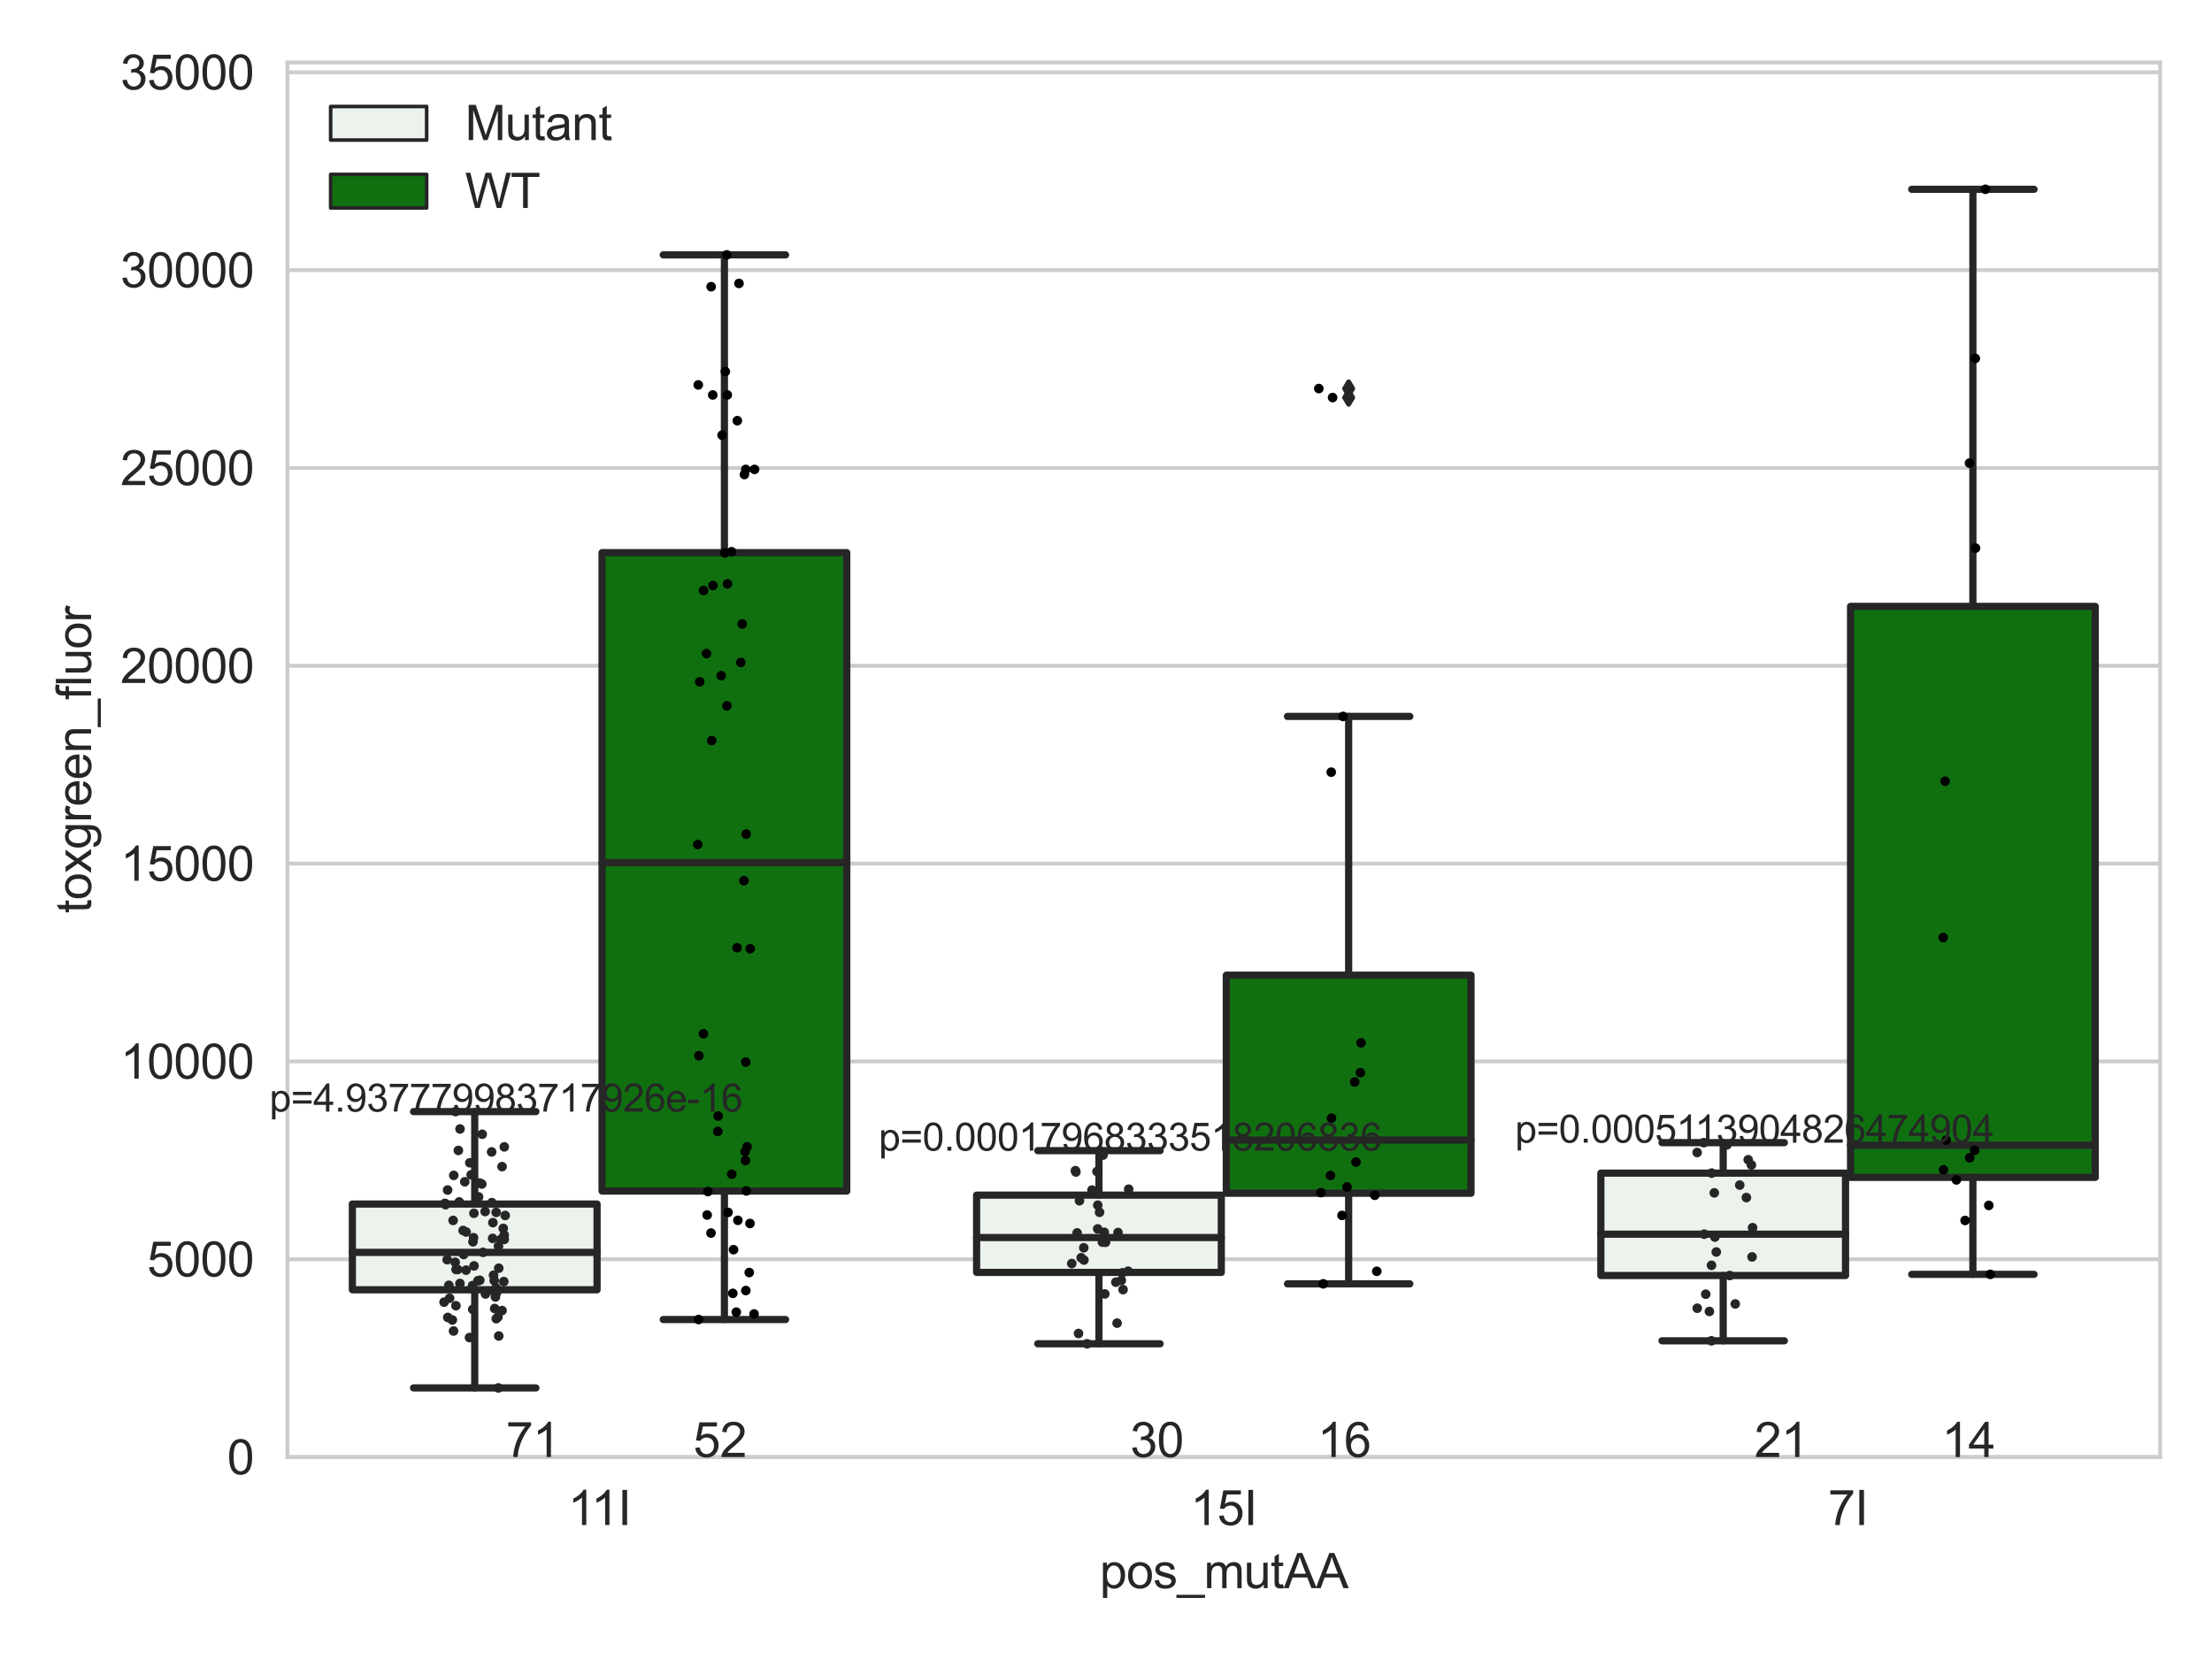 <?xml version="1.0" encoding="utf-8" standalone="no"?>
<!DOCTYPE svg PUBLIC "-//W3C//DTD SVG 1.1//EN"
  "http://www.w3.org/Graphics/SVG/1.1/DTD/svg11.dtd">
<svg xmlns:xlink="http://www.w3.org/1999/xlink" width="460.8pt" height="345.6pt" viewBox="0 0 460.8 345.6" xmlns="http://www.w3.org/2000/svg" version="1.1">
 <defs>
  <style type="text/css">*{stroke-linejoin: round; stroke-linecap: butt}</style>
 </defs>
 <g id="figure_1">
  <g id="patch_1">
   <path d="M 0 345.6 
L 460.8 345.6 
L 460.8 0 
L 0 0 
z
" style="fill: #ffffff"/>
  </g>
  <g id="axes_1">
   <g id="patch_2">
    <path d="M 59.881 303.539 
L 450 303.539 
L 450 13.023 
L 59.881 13.023 
z
" style="fill: #ffffff"/>
   </g>
   <g id="matplotlib.axis_1">
    <g id="xtick_1">
     <g id="text_1">
      <!-- 11I -->
      <g style="fill: #262626" transform="translate(118.32 317.697)scale(0.1 -0.1)">
       <defs>
        <path id="ArialMT-31" d="M 2384 0 
L 1822 0 
L 1822 3584 
Q 1619 3391 1289 3197 
Q 959 3003 697 2906 
L 697 3450 
Q 1169 3672 1522 3987 
Q 1875 4303 2022 4600 
L 2384 4600 
L 2384 0 
z
" transform="scale(0.016)"/>
        <path id="ArialMT-49" d="M 597 0 
L 597 4581 
L 1203 4581 
L 1203 0 
L 597 0 
z
" transform="scale(0.016)"/>
       </defs>
       <use xlink:href="#ArialMT-31"/>
       <use xlink:href="#ArialMT-31" x="48.24"/>
       <use xlink:href="#ArialMT-49" x="103.855"/>
      </g>
     </g>
    </g>
    <g id="xtick_2">
     <g id="text_2">
      <!-- 15I -->
      <g style="fill: #262626" transform="translate(247.991 317.697)scale(0.1 -0.1)">
       <defs>
        <path id="ArialMT-35" d="M 266 1200 
L 856 1250 
Q 922 819 1161 601 
Q 1400 384 1738 384 
Q 2144 384 2425 690 
Q 2706 997 2706 1503 
Q 2706 1984 2436 2262 
Q 2166 2541 1728 2541 
Q 1456 2541 1237 2417 
Q 1019 2294 894 2097 
L 366 2166 
L 809 4519 
L 3088 4519 
L 3088 3981 
L 1259 3981 
L 1013 2750 
Q 1425 3038 1878 3038 
Q 2478 3038 2890 2622 
Q 3303 2206 3303 1553 
Q 3303 931 2941 478 
Q 2500 -78 1738 -78 
Q 1113 -78 717 272 
Q 322 622 266 1200 
z
" transform="scale(0.016)"/>
       </defs>
       <use xlink:href="#ArialMT-31"/>
       <use xlink:href="#ArialMT-35" x="55.615"/>
       <use xlink:href="#ArialMT-49" x="111.23"/>
      </g>
     </g>
    </g>
    <g id="xtick_3">
     <g id="text_3">
      <!-- 7I -->
      <g style="fill: #262626" transform="translate(380.811 317.697)scale(0.1 -0.1)">
       <defs>
        <path id="ArialMT-37" d="M 303 3981 
L 303 4522 
L 3269 4522 
L 3269 4084 
Q 2831 3619 2401 2847 
Q 1972 2075 1738 1259 
Q 1569 684 1522 0 
L 944 0 
Q 953 541 1156 1306 
Q 1359 2072 1739 2783 
Q 2119 3494 2547 3981 
L 303 3981 
z
" transform="scale(0.016)"/>
       </defs>
       <use xlink:href="#ArialMT-37"/>
       <use xlink:href="#ArialMT-49" x="55.615"/>
      </g>
     </g>
    </g>
    <g id="text_4">
     <!-- pos_mutAA -->
     <g style="fill: #262626" transform="translate(229.095 330.842)scale(0.1 -0.1)">
      <defs>
       <path id="ArialMT-70" d="M 422 -1272 
L 422 3319 
L 934 3319 
L 934 2888 
Q 1116 3141 1344 3267 
Q 1572 3394 1897 3394 
Q 2322 3394 2647 3175 
Q 2972 2956 3137 2557 
Q 3303 2159 3303 1684 
Q 3303 1175 3120 767 
Q 2938 359 2589 142 
Q 2241 -75 1856 -75 
Q 1575 -75 1351 44 
Q 1128 163 984 344 
L 984 -1272 
L 422 -1272 
z
M 931 1641 
Q 931 1000 1190 694 
Q 1450 388 1819 388 
Q 2194 388 2461 705 
Q 2728 1022 2728 1688 
Q 2728 2322 2467 2637 
Q 2206 2953 1844 2953 
Q 1484 2953 1207 2617 
Q 931 2281 931 1641 
z
" transform="scale(0.016)"/>
       <path id="ArialMT-6f" d="M 213 1659 
Q 213 2581 725 3025 
Q 1153 3394 1769 3394 
Q 2453 3394 2887 2945 
Q 3322 2497 3322 1706 
Q 3322 1066 3130 698 
Q 2938 331 2570 128 
Q 2203 -75 1769 -75 
Q 1072 -75 642 372 
Q 213 819 213 1659 
z
M 791 1659 
Q 791 1022 1069 705 
Q 1347 388 1769 388 
Q 2188 388 2466 706 
Q 2744 1025 2744 1678 
Q 2744 2294 2464 2611 
Q 2184 2928 1769 2928 
Q 1347 2928 1069 2612 
Q 791 2297 791 1659 
z
" transform="scale(0.016)"/>
       <path id="ArialMT-73" d="M 197 991 
L 753 1078 
Q 800 744 1014 566 
Q 1228 388 1613 388 
Q 2000 388 2187 545 
Q 2375 703 2375 916 
Q 2375 1106 2209 1216 
Q 2094 1291 1634 1406 
Q 1016 1563 777 1677 
Q 538 1791 414 1992 
Q 291 2194 291 2438 
Q 291 2659 392 2848 
Q 494 3038 669 3163 
Q 800 3259 1026 3326 
Q 1253 3394 1513 3394 
Q 1903 3394 2198 3281 
Q 2494 3169 2634 2976 
Q 2775 2784 2828 2463 
L 2278 2388 
Q 2241 2644 2061 2787 
Q 1881 2931 1553 2931 
Q 1166 2931 1000 2803 
Q 834 2675 834 2503 
Q 834 2394 903 2306 
Q 972 2216 1119 2156 
Q 1203 2125 1616 2013 
Q 2213 1853 2448 1751 
Q 2684 1650 2818 1456 
Q 2953 1263 2953 975 
Q 2953 694 2789 445 
Q 2625 197 2315 61 
Q 2006 -75 1616 -75 
Q 969 -75 630 194 
Q 291 463 197 991 
z
" transform="scale(0.016)"/>
       <path id="ArialMT-5f" d="M -97 -1272 
L -97 -866 
L 3631 -866 
L 3631 -1272 
L -97 -1272 
z
" transform="scale(0.016)"/>
       <path id="ArialMT-6d" d="M 422 0 
L 422 3319 
L 925 3319 
L 925 2853 
Q 1081 3097 1340 3245 
Q 1600 3394 1931 3394 
Q 2300 3394 2536 3241 
Q 2772 3088 2869 2813 
Q 3263 3394 3894 3394 
Q 4388 3394 4653 3120 
Q 4919 2847 4919 2278 
L 4919 0 
L 4359 0 
L 4359 2091 
Q 4359 2428 4304 2576 
Q 4250 2725 4106 2815 
Q 3963 2906 3769 2906 
Q 3419 2906 3187 2673 
Q 2956 2441 2956 1928 
L 2956 0 
L 2394 0 
L 2394 2156 
Q 2394 2531 2256 2718 
Q 2119 2906 1806 2906 
Q 1569 2906 1367 2781 
Q 1166 2656 1075 2415 
Q 984 2175 984 1722 
L 984 0 
L 422 0 
z
" transform="scale(0.016)"/>
       <path id="ArialMT-75" d="M 2597 0 
L 2597 488 
Q 2209 -75 1544 -75 
Q 1250 -75 995 37 
Q 741 150 617 320 
Q 494 491 444 738 
Q 409 903 409 1263 
L 409 3319 
L 972 3319 
L 972 1478 
Q 972 1038 1006 884 
Q 1059 663 1231 536 
Q 1403 409 1656 409 
Q 1909 409 2131 539 
Q 2353 669 2445 892 
Q 2538 1116 2538 1541 
L 2538 3319 
L 3100 3319 
L 3100 0 
L 2597 0 
z
" transform="scale(0.016)"/>
       <path id="ArialMT-74" d="M 1650 503 
L 1731 6 
Q 1494 -44 1306 -44 
Q 1000 -44 831 53 
Q 663 150 594 308 
Q 525 466 525 972 
L 525 2881 
L 113 2881 
L 113 3319 
L 525 3319 
L 525 4141 
L 1084 4478 
L 1084 3319 
L 1650 3319 
L 1650 2881 
L 1084 2881 
L 1084 941 
Q 1084 700 1114 631 
Q 1144 563 1211 522 
Q 1278 481 1403 481 
Q 1497 481 1650 503 
z
" transform="scale(0.016)"/>
       <path id="ArialMT-41" d="M -9 0 
L 1750 4581 
L 2403 4581 
L 4278 0 
L 3588 0 
L 3053 1388 
L 1138 1388 
L 634 0 
L -9 0 
z
M 1313 1881 
L 2866 1881 
L 2388 3150 
Q 2169 3728 2063 4100 
Q 1975 3659 1816 3225 
L 1313 1881 
z
" transform="scale(0.016)"/>
      </defs>
      <use xlink:href="#ArialMT-70"/>
      <use xlink:href="#ArialMT-6f" x="55.615"/>
      <use xlink:href="#ArialMT-73" x="111.23"/>
      <use xlink:href="#ArialMT-5f" x="161.23"/>
      <use xlink:href="#ArialMT-6d" x="216.846"/>
      <use xlink:href="#ArialMT-75" x="300.146"/>
      <use xlink:href="#ArialMT-74" x="355.762"/>
      <use xlink:href="#ArialMT-41" x="383.545"/>
      <use xlink:href="#ArialMT-41" x="450.244"/>
     </g>
    </g>
   </g>
   <g id="matplotlib.axis_2">
    <g id="ytick_1">
     <g id="line2d_1">
      <path d="M 59.881 303.539 
L 450 303.539 
" clip-path="url(#pe591d13ee7)" style="fill: none; stroke: #cccccc; stroke-width: 0.8; stroke-linecap: round"/>
     </g>
     <g id="text_5">
      <!-- 0 -->
      <g style="fill: #262626" transform="translate(47.32 307.118)scale(0.1 -0.1)">
       <defs>
        <path id="ArialMT-30" d="M 266 2259 
Q 266 3072 433 3567 
Q 600 4063 929 4331 
Q 1259 4600 1759 4600 
Q 2128 4600 2406 4451 
Q 2684 4303 2865 4023 
Q 3047 3744 3150 3342 
Q 3253 2941 3253 2259 
Q 3253 1453 3087 958 
Q 2922 463 2592 192 
Q 2263 -78 1759 -78 
Q 1097 -78 719 397 
Q 266 969 266 2259 
z
M 844 2259 
Q 844 1131 1108 757 
Q 1372 384 1759 384 
Q 2147 384 2411 759 
Q 2675 1134 2675 2259 
Q 2675 3391 2411 3762 
Q 2147 4134 1753 4134 
Q 1366 4134 1134 3806 
Q 844 3388 844 2259 
z
" transform="scale(0.016)"/>
       </defs>
       <use xlink:href="#ArialMT-30"/>
      </g>
     </g>
    </g>
    <g id="ytick_2">
     <g id="line2d_2">
      <path d="M 59.881 262.328 
L 450 262.328 
" clip-path="url(#pe591d13ee7)" style="fill: none; stroke: #cccccc; stroke-width: 0.8; stroke-linecap: round"/>
     </g>
     <g id="text_6">
      <!-- 5000 -->
      <g style="fill: #262626" transform="translate(30.637 265.906)scale(0.1 -0.1)">
       <use xlink:href="#ArialMT-35"/>
       <use xlink:href="#ArialMT-30" x="55.615"/>
       <use xlink:href="#ArialMT-30" x="111.23"/>
       <use xlink:href="#ArialMT-30" x="166.846"/>
      </g>
     </g>
    </g>
    <g id="ytick_3">
     <g id="line2d_3">
      <path d="M 59.881 221.116 
L 450 221.116 
" clip-path="url(#pe591d13ee7)" style="fill: none; stroke: #cccccc; stroke-width: 0.8; stroke-linecap: round"/>
     </g>
     <g id="text_7">
      <!-- 10000 -->
      <g style="fill: #262626" transform="translate(25.077 224.695)scale(0.1 -0.1)">
       <use xlink:href="#ArialMT-31"/>
       <use xlink:href="#ArialMT-30" x="55.615"/>
       <use xlink:href="#ArialMT-30" x="111.23"/>
       <use xlink:href="#ArialMT-30" x="166.846"/>
       <use xlink:href="#ArialMT-30" x="222.461"/>
      </g>
     </g>
    </g>
    <g id="ytick_4">
     <g id="line2d_4">
      <path d="M 59.881 179.905 
L 450 179.905 
" clip-path="url(#pe591d13ee7)" style="fill: none; stroke: #cccccc; stroke-width: 0.8; stroke-linecap: round"/>
     </g>
     <g id="text_8">
      <!-- 15000 -->
      <g style="fill: #262626" transform="translate(25.077 183.484)scale(0.1 -0.1)">
       <use xlink:href="#ArialMT-31"/>
       <use xlink:href="#ArialMT-35" x="55.615"/>
       <use xlink:href="#ArialMT-30" x="111.23"/>
       <use xlink:href="#ArialMT-30" x="166.846"/>
       <use xlink:href="#ArialMT-30" x="222.461"/>
      </g>
     </g>
    </g>
    <g id="ytick_5">
     <g id="line2d_5">
      <path d="M 59.881 138.694 
L 450 138.694 
" clip-path="url(#pe591d13ee7)" style="fill: none; stroke: #cccccc; stroke-width: 0.8; stroke-linecap: round"/>
     </g>
     <g id="text_9">
      <!-- 20000 -->
      <g style="fill: #262626" transform="translate(25.077 142.273)scale(0.1 -0.1)">
       <defs>
        <path id="ArialMT-32" d="M 3222 541 
L 3222 0 
L 194 0 
Q 188 203 259 391 
Q 375 700 629 1000 
Q 884 1300 1366 1694 
Q 2113 2306 2375 2664 
Q 2638 3022 2638 3341 
Q 2638 3675 2398 3904 
Q 2159 4134 1775 4134 
Q 1369 4134 1125 3890 
Q 881 3647 878 3216 
L 300 3275 
Q 359 3922 746 4261 
Q 1134 4600 1788 4600 
Q 2447 4600 2831 4234 
Q 3216 3869 3216 3328 
Q 3216 3053 3103 2787 
Q 2991 2522 2730 2228 
Q 2469 1934 1863 1422 
Q 1356 997 1212 845 
Q 1069 694 975 541 
L 3222 541 
z
" transform="scale(0.016)"/>
       </defs>
       <use xlink:href="#ArialMT-32"/>
       <use xlink:href="#ArialMT-30" x="55.615"/>
       <use xlink:href="#ArialMT-30" x="111.23"/>
       <use xlink:href="#ArialMT-30" x="166.846"/>
       <use xlink:href="#ArialMT-30" x="222.461"/>
      </g>
     </g>
    </g>
    <g id="ytick_6">
     <g id="line2d_6">
      <path d="M 59.881 97.483 
L 450 97.483 
" clip-path="url(#pe591d13ee7)" style="fill: none; stroke: #cccccc; stroke-width: 0.8; stroke-linecap: round"/>
     </g>
     <g id="text_10">
      <!-- 25000 -->
      <g style="fill: #262626" transform="translate(25.077 101.062)scale(0.1 -0.1)">
       <use xlink:href="#ArialMT-32"/>
       <use xlink:href="#ArialMT-35" x="55.615"/>
       <use xlink:href="#ArialMT-30" x="111.23"/>
       <use xlink:href="#ArialMT-30" x="166.846"/>
       <use xlink:href="#ArialMT-30" x="222.461"/>
      </g>
     </g>
    </g>
    <g id="ytick_7">
     <g id="line2d_7">
      <path d="M 59.881 56.272 
L 450 56.272 
" clip-path="url(#pe591d13ee7)" style="fill: none; stroke: #cccccc; stroke-width: 0.8; stroke-linecap: round"/>
     </g>
     <g id="text_11">
      <!-- 30000 -->
      <g style="fill: #262626" transform="translate(25.077 59.851)scale(0.1 -0.1)">
       <defs>
        <path id="ArialMT-33" d="M 269 1209 
L 831 1284 
Q 928 806 1161 595 
Q 1394 384 1728 384 
Q 2125 384 2398 659 
Q 2672 934 2672 1341 
Q 2672 1728 2419 1979 
Q 2166 2231 1775 2231 
Q 1616 2231 1378 2169 
L 1441 2663 
Q 1497 2656 1531 2656 
Q 1891 2656 2178 2843 
Q 2466 3031 2466 3422 
Q 2466 3731 2256 3934 
Q 2047 4138 1716 4138 
Q 1388 4138 1169 3931 
Q 950 3725 888 3313 
L 325 3413 
Q 428 3978 793 4289 
Q 1159 4600 1703 4600 
Q 2078 4600 2393 4439 
Q 2709 4278 2876 4000 
Q 3044 3722 3044 3409 
Q 3044 3113 2884 2869 
Q 2725 2625 2413 2481 
Q 2819 2388 3044 2092 
Q 3269 1797 3269 1353 
Q 3269 753 2831 336 
Q 2394 -81 1725 -81 
Q 1122 -81 723 278 
Q 325 638 269 1209 
z
" transform="scale(0.016)"/>
       </defs>
       <use xlink:href="#ArialMT-33"/>
       <use xlink:href="#ArialMT-30" x="55.615"/>
       <use xlink:href="#ArialMT-30" x="111.23"/>
       <use xlink:href="#ArialMT-30" x="166.846"/>
       <use xlink:href="#ArialMT-30" x="222.461"/>
      </g>
     </g>
    </g>
    <g id="ytick_8">
     <g id="line2d_8">
      <path d="M 59.881 15.061 
L 450 15.061 
" clip-path="url(#pe591d13ee7)" style="fill: none; stroke: #cccccc; stroke-width: 0.8; stroke-linecap: round"/>
     </g>
     <g id="text_12">
      <!-- 35000 -->
      <g style="fill: #262626" transform="translate(25.077 18.639)scale(0.1 -0.1)">
       <use xlink:href="#ArialMT-33"/>
       <use xlink:href="#ArialMT-35" x="55.615"/>
       <use xlink:href="#ArialMT-30" x="111.23"/>
       <use xlink:href="#ArialMT-30" x="166.846"/>
       <use xlink:href="#ArialMT-30" x="222.461"/>
      </g>
     </g>
    </g>
    <g id="text_13">
     <!-- toxgreen_fluor -->
     <g style="fill: #262626" transform="translate(18.972 190.243)rotate(-90)scale(0.1 -0.1)">
      <defs>
       <path id="ArialMT-78" d="M 47 0 
L 1259 1725 
L 138 3319 
L 841 3319 
L 1350 2541 
Q 1494 2319 1581 2169 
Q 1719 2375 1834 2534 
L 2394 3319 
L 3066 3319 
L 1919 1756 
L 3153 0 
L 2463 0 
L 1781 1031 
L 1600 1309 
L 728 0 
L 47 0 
z
" transform="scale(0.016)"/>
       <path id="ArialMT-67" d="M 319 -275 
L 866 -356 
Q 900 -609 1056 -725 
Q 1266 -881 1628 -881 
Q 2019 -881 2231 -725 
Q 2444 -569 2519 -288 
Q 2563 -116 2559 434 
Q 2191 0 1641 0 
Q 956 0 581 494 
Q 206 988 206 1678 
Q 206 2153 378 2554 
Q 550 2956 876 3175 
Q 1203 3394 1644 3394 
Q 2231 3394 2613 2919 
L 2613 3319 
L 3131 3319 
L 3131 450 
Q 3131 -325 2973 -648 
Q 2816 -972 2473 -1159 
Q 2131 -1347 1631 -1347 
Q 1038 -1347 672 -1080 
Q 306 -813 319 -275 
z
M 784 1719 
Q 784 1066 1043 766 
Q 1303 466 1694 466 
Q 2081 466 2343 764 
Q 2606 1063 2606 1700 
Q 2606 2309 2336 2618 
Q 2066 2928 1684 2928 
Q 1309 2928 1046 2623 
Q 784 2319 784 1719 
z
" transform="scale(0.016)"/>
       <path id="ArialMT-72" d="M 416 0 
L 416 3319 
L 922 3319 
L 922 2816 
Q 1116 3169 1280 3281 
Q 1444 3394 1641 3394 
Q 1925 3394 2219 3213 
L 2025 2691 
Q 1819 2813 1613 2813 
Q 1428 2813 1281 2702 
Q 1134 2591 1072 2394 
Q 978 2094 978 1738 
L 978 0 
L 416 0 
z
" transform="scale(0.016)"/>
       <path id="ArialMT-65" d="M 2694 1069 
L 3275 997 
Q 3138 488 2766 206 
Q 2394 -75 1816 -75 
Q 1088 -75 661 373 
Q 234 822 234 1631 
Q 234 2469 665 2931 
Q 1097 3394 1784 3394 
Q 2450 3394 2872 2941 
Q 3294 2488 3294 1666 
Q 3294 1616 3291 1516 
L 816 1516 
Q 847 969 1125 678 
Q 1403 388 1819 388 
Q 2128 388 2347 550 
Q 2566 713 2694 1069 
z
M 847 1978 
L 2700 1978 
Q 2663 2397 2488 2606 
Q 2219 2931 1791 2931 
Q 1403 2931 1139 2672 
Q 875 2413 847 1978 
z
" transform="scale(0.016)"/>
       <path id="ArialMT-6e" d="M 422 0 
L 422 3319 
L 928 3319 
L 928 2847 
Q 1294 3394 1984 3394 
Q 2284 3394 2536 3286 
Q 2788 3178 2913 3003 
Q 3038 2828 3088 2588 
Q 3119 2431 3119 2041 
L 3119 0 
L 2556 0 
L 2556 2019 
Q 2556 2363 2490 2533 
Q 2425 2703 2258 2804 
Q 2091 2906 1866 2906 
Q 1506 2906 1245 2678 
Q 984 2450 984 1813 
L 984 0 
L 422 0 
z
" transform="scale(0.016)"/>
       <path id="ArialMT-66" d="M 556 0 
L 556 2881 
L 59 2881 
L 59 3319 
L 556 3319 
L 556 3672 
Q 556 4006 616 4169 
Q 697 4388 901 4523 
Q 1106 4659 1475 4659 
Q 1713 4659 2000 4603 
L 1916 4113 
Q 1741 4144 1584 4144 
Q 1328 4144 1222 4034 
Q 1116 3925 1116 3625 
L 1116 3319 
L 1763 3319 
L 1763 2881 
L 1116 2881 
L 1116 0 
L 556 0 
z
" transform="scale(0.016)"/>
       <path id="ArialMT-6c" d="M 409 0 
L 409 4581 
L 972 4581 
L 972 0 
L 409 0 
z
" transform="scale(0.016)"/>
      </defs>
      <use xlink:href="#ArialMT-74"/>
      <use xlink:href="#ArialMT-6f" x="27.783"/>
      <use xlink:href="#ArialMT-78" x="83.398"/>
      <use xlink:href="#ArialMT-67" x="133.398"/>
      <use xlink:href="#ArialMT-72" x="189.014"/>
      <use xlink:href="#ArialMT-65" x="222.314"/>
      <use xlink:href="#ArialMT-65" x="277.93"/>
      <use xlink:href="#ArialMT-6e" x="333.545"/>
      <use xlink:href="#ArialMT-5f" x="389.16"/>
      <use xlink:href="#ArialMT-66" x="444.775"/>
      <use xlink:href="#ArialMT-6c" x="472.559"/>
      <use xlink:href="#ArialMT-75" x="494.775"/>
      <use xlink:href="#ArialMT-6f" x="550.391"/>
      <use xlink:href="#ArialMT-72" x="606.006"/>
     </g>
    </g>
   </g>
   <g id="patch_3">
    <path d="M 73.405 268.684 
L 124.381 268.684 
L 124.381 250.821 
L 73.405 250.821 
L 73.405 268.684 
z
" clip-path="url(#pe591d13ee7)" style="fill: #ecf2ec; stroke: #262626; stroke-width: 1.5; stroke-linejoin: miter"/>
   </g>
   <g id="patch_4">
    <path d="M 125.421 248.121 
L 176.397 248.121 
L 176.397 115.122 
L 125.421 115.122 
L 125.421 248.121 
z
" clip-path="url(#pe591d13ee7)" style="fill: #107010; stroke: #262626; stroke-width: 1.5; stroke-linejoin: miter"/>
   </g>
   <g id="patch_5">
    <path d="M 203.445 265.064 
L 254.42 265.064 
L 254.42 248.969 
L 203.445 248.969 
L 203.445 265.064 
z
" clip-path="url(#pe591d13ee7)" style="fill: #ecf2ec; stroke: #262626; stroke-width: 1.5; stroke-linejoin: miter"/>
   </g>
   <g id="patch_6">
    <path d="M 255.461 248.579 
L 306.436 248.579 
L 306.436 203.148 
L 255.461 203.148 
L 255.461 248.579 
z
" clip-path="url(#pe591d13ee7)" style="fill: #107010; stroke: #262626; stroke-width: 1.5; stroke-linejoin: miter"/>
   </g>
   <g id="patch_7">
    <path d="M 333.485 265.716 
L 384.46 265.716 
L 384.46 244.381 
L 333.485 244.381 
L 333.485 265.716 
z
" clip-path="url(#pe591d13ee7)" style="fill: #ecf2ec; stroke: #262626; stroke-width: 1.5; stroke-linejoin: miter"/>
   </g>
   <g id="patch_8">
    <path d="M 385.5 245.269 
L 436.476 245.269 
L 436.476 126.323 
L 385.5 126.323 
L 385.5 245.269 
z
" clip-path="url(#pe591d13ee7)" style="fill: #107010; stroke: #262626; stroke-width: 1.5; stroke-linejoin: miter"/>
   </g>
   <g id="patch_9">
    <path d="M 124.901 303.539 
L 124.901 303.539 
L 124.901 303.539 
L 124.901 303.539 
z
" clip-path="url(#pe591d13ee7)" style="fill: #ecf2ec; stroke: #262626; stroke-width: 0.75; stroke-linejoin: miter"/>
   </g>
   <g id="patch_10">
    <path d="M 124.901 303.539 
L 124.901 303.539 
L 124.901 303.539 
L 124.901 303.539 
z
" clip-path="url(#pe591d13ee7)" style="fill: #107010; stroke: #262626; stroke-width: 0.75; stroke-linejoin: miter"/>
   </g>
   <g id="PathCollection_1"/>
   <g id="PathCollection_2"/>
   <g id="line2d_9">
    <path d="M 98.893 268.684 
L 98.893 289.129 
" clip-path="url(#pe591d13ee7)" style="fill: none; stroke: #262626; stroke-width: 1.5; stroke-linecap: round"/>
   </g>
   <g id="line2d_10">
    <path d="M 98.893 250.821 
L 98.893 231.565 
" clip-path="url(#pe591d13ee7)" style="fill: none; stroke: #262626; stroke-width: 1.5; stroke-linecap: round"/>
   </g>
   <g id="line2d_11">
    <path d="M 86.149 289.129 
L 111.637 289.129 
" clip-path="url(#pe591d13ee7)" style="fill: none; stroke: #262626; stroke-width: 1.5; stroke-linecap: round"/>
   </g>
   <g id="line2d_12">
    <path d="M 86.149 231.565 
L 111.637 231.565 
" clip-path="url(#pe591d13ee7)" style="fill: none; stroke: #262626; stroke-width: 1.5; stroke-linecap: round"/>
   </g>
   <g id="line2d_13"/>
   <g id="line2d_14">
    <path d="M 150.909 248.121 
L 150.909 274.877 
" clip-path="url(#pe591d13ee7)" style="fill: none; stroke: #262626; stroke-width: 1.5; stroke-linecap: round"/>
   </g>
   <g id="line2d_15">
    <path d="M 150.909 115.122 
L 150.909 53.091 
" clip-path="url(#pe591d13ee7)" style="fill: none; stroke: #262626; stroke-width: 1.5; stroke-linecap: round"/>
   </g>
   <g id="line2d_16">
    <path d="M 138.165 274.877 
L 163.653 274.877 
" clip-path="url(#pe591d13ee7)" style="fill: none; stroke: #262626; stroke-width: 1.5; stroke-linecap: round"/>
   </g>
   <g id="line2d_17">
    <path d="M 138.165 53.091 
L 163.653 53.091 
" clip-path="url(#pe591d13ee7)" style="fill: none; stroke: #262626; stroke-width: 1.5; stroke-linecap: round"/>
   </g>
   <g id="line2d_18"/>
   <g id="line2d_19">
    <path d="M 228.933 265.064 
L 228.933 279.932 
" clip-path="url(#pe591d13ee7)" style="fill: none; stroke: #262626; stroke-width: 1.5; stroke-linecap: round"/>
   </g>
   <g id="line2d_20">
    <path d="M 228.933 248.969 
L 228.933 239.702 
" clip-path="url(#pe591d13ee7)" style="fill: none; stroke: #262626; stroke-width: 1.5; stroke-linecap: round"/>
   </g>
   <g id="line2d_21">
    <path d="M 216.189 279.932 
L 241.677 279.932 
" clip-path="url(#pe591d13ee7)" style="fill: none; stroke: #262626; stroke-width: 1.5; stroke-linecap: round"/>
   </g>
   <g id="line2d_22">
    <path d="M 216.189 239.702 
L 241.677 239.702 
" clip-path="url(#pe591d13ee7)" style="fill: none; stroke: #262626; stroke-width: 1.5; stroke-linecap: round"/>
   </g>
   <g id="line2d_23"/>
   <g id="line2d_24">
    <path d="M 280.949 248.579 
L 280.949 267.448 
" clip-path="url(#pe591d13ee7)" style="fill: none; stroke: #262626; stroke-width: 1.5; stroke-linecap: round"/>
   </g>
   <g id="line2d_25">
    <path d="M 280.949 203.148 
L 280.949 149.242 
" clip-path="url(#pe591d13ee7)" style="fill: none; stroke: #262626; stroke-width: 1.5; stroke-linecap: round"/>
   </g>
   <g id="line2d_26">
    <path d="M 268.205 267.448 
L 293.692 267.448 
" clip-path="url(#pe591d13ee7)" style="fill: none; stroke: #262626; stroke-width: 1.5; stroke-linecap: round"/>
   </g>
   <g id="line2d_27">
    <path d="M 268.205 149.242 
L 293.692 149.242 
" clip-path="url(#pe591d13ee7)" style="fill: none; stroke: #262626; stroke-width: 1.5; stroke-linecap: round"/>
   </g>
   <g id="line2d_28">
    <defs>
     <path id="mdc80932731" d="M -0 1.414 
L 0.849 0 
L 0 -1.414 
L -0.849 -0 
z
" style="stroke: #262626; stroke-linejoin: miter"/>
    </defs>
    <g clip-path="url(#pe591d13ee7)">
     <use xlink:href="#mdc80932731" x="280.949" y="80.944" style="fill: #262626; stroke: #262626; stroke-linejoin: miter"/>
     <use xlink:href="#mdc80932731" x="280.949" y="82.819" style="fill: #262626; stroke: #262626; stroke-linejoin: miter"/>
    </g>
   </g>
   <g id="line2d_29">
    <path d="M 358.972 265.716 
L 358.972 279.314 
" clip-path="url(#pe591d13ee7)" style="fill: none; stroke: #262626; stroke-width: 1.5; stroke-linecap: round"/>
   </g>
   <g id="line2d_30">
    <path d="M 358.972 244.381 
L 358.972 238.037 
" clip-path="url(#pe591d13ee7)" style="fill: none; stroke: #262626; stroke-width: 1.5; stroke-linecap: round"/>
   </g>
   <g id="line2d_31">
    <path d="M 346.228 279.314 
L 371.716 279.314 
" clip-path="url(#pe591d13ee7)" style="fill: none; stroke: #262626; stroke-width: 1.5; stroke-linecap: round"/>
   </g>
   <g id="line2d_32">
    <path d="M 346.228 238.037 
L 371.716 238.037 
" clip-path="url(#pe591d13ee7)" style="fill: none; stroke: #262626; stroke-width: 1.5; stroke-linecap: round"/>
   </g>
   <g id="line2d_33"/>
   <g id="line2d_34">
    <path d="M 410.988 245.269 
L 410.988 265.472 
" clip-path="url(#pe591d13ee7)" style="fill: none; stroke: #262626; stroke-width: 1.5; stroke-linecap: round"/>
   </g>
   <g id="line2d_35">
    <path d="M 410.988 126.323 
L 410.988 39.434 
" clip-path="url(#pe591d13ee7)" style="fill: none; stroke: #262626; stroke-width: 1.5; stroke-linecap: round"/>
   </g>
   <g id="line2d_36">
    <path d="M 398.244 265.472 
L 423.732 265.472 
" clip-path="url(#pe591d13ee7)" style="fill: none; stroke: #262626; stroke-width: 1.5; stroke-linecap: round"/>
   </g>
   <g id="line2d_37">
    <path d="M 398.244 39.434 
L 423.732 39.434 
" clip-path="url(#pe591d13ee7)" style="fill: none; stroke: #262626; stroke-width: 1.5; stroke-linecap: round"/>
   </g>
   <g id="line2d_38"/>
   <g id="line2d_39">
    <path d="M 73.405 260.893 
L 124.381 260.893 
" clip-path="url(#pe591d13ee7)" style="fill: none; stroke: #262626; stroke-width: 1.5; stroke-linecap: round"/>
   </g>
   <g id="line2d_40">
    <path d="M 125.421 179.694 
L 176.397 179.694 
" clip-path="url(#pe591d13ee7)" style="fill: none; stroke: #262626; stroke-width: 1.5; stroke-linecap: round"/>
   </g>
   <g id="line2d_41">
    <path d="M 203.445 257.803 
L 254.42 257.803 
" clip-path="url(#pe591d13ee7)" style="fill: none; stroke: #262626; stroke-width: 1.5; stroke-linecap: round"/>
   </g>
   <g id="line2d_42">
    <path d="M 255.461 237.505 
L 306.436 237.505 
" clip-path="url(#pe591d13ee7)" style="fill: none; stroke: #262626; stroke-width: 1.5; stroke-linecap: round"/>
   </g>
   <g id="line2d_43">
    <path d="M 333.485 257.101 
L 384.46 257.101 
" clip-path="url(#pe591d13ee7)" style="fill: none; stroke: #262626; stroke-width: 1.5; stroke-linecap: round"/>
   </g>
   <g id="line2d_44">
    <path d="M 385.5 238.581 
L 436.476 238.581 
" clip-path="url(#pe591d13ee7)" style="fill: none; stroke: #262626; stroke-width: 1.5; stroke-linecap: round"/>
   </g>
   <g id="patch_11">
    <path d="M 59.881 303.539 
L 59.881 13.023 
" style="fill: none; stroke: #cccccc; stroke-width: 0.8; stroke-linejoin: miter; stroke-linecap: square"/>
   </g>
   <g id="patch_12">
    <path d="M 450 303.539 
L 450 13.023 
" style="fill: none; stroke: #cccccc; stroke-width: 0.8; stroke-linejoin: miter; stroke-linecap: square"/>
   </g>
   <g id="patch_13">
    <path d="M 59.881 303.539 
L 450 303.539 
" style="fill: none; stroke: #cccccc; stroke-width: 0.8; stroke-linejoin: miter; stroke-linecap: square"/>
   </g>
   <g id="patch_14">
    <path d="M 59.881 13.023 
L 450 13.023 
" style="fill: none; stroke: #cccccc; stroke-width: 0.8; stroke-linejoin: miter; stroke-linecap: square"/>
   </g>
   <g id="PathCollection_3">
    <defs>
     <path id="C0_0_63440953be" d="M 0 1 
C 0.265 1 0.52 0.895 0.707 0.707 
C 0.895 0.52 1 0.265 1 -0 
C 1 -0.265 0.895 -0.52 0.707 -0.707 
C 0.52 -0.895 0.265 -1 0 -1 
C -0.265 -1 -0.52 -0.895 -0.707 -0.707 
C -0.895 -0.52 -1 -0.265 -1 0 
C -1 0.265 -0.895 0.52 -0.707 0.707 
C -0.52 0.895 -0.265 1 0 1 
z
"/>
    </defs>
    <g clip-path="url(#pe591d13ee7)">
     <use xlink:href="#C0_0_63440953be" x="104.588" y="273.008" style="fill: #262626"/>
    </g>
    <g clip-path="url(#pe591d13ee7)">
     <use xlink:href="#C0_0_63440953be" x="92.698" y="250.685" style="fill: #262626"/>
    </g>
    <g clip-path="url(#pe591d13ee7)">
     <use xlink:href="#C0_0_63440953be" x="92.817" y="250.956" style="fill: #262626"/>
    </g>
    <g clip-path="url(#pe591d13ee7)">
     <use xlink:href="#C0_0_63440953be" x="101.065" y="252.376" style="fill: #262626"/>
    </g>
    <g clip-path="url(#pe591d13ee7)">
     <use xlink:href="#C0_0_63440953be" x="103.457" y="269.27" style="fill: #262626"/>
    </g>
    <g clip-path="url(#pe591d13ee7)">
     <use xlink:href="#C0_0_63440953be" x="103.054" y="272.586" style="fill: #262626"/>
    </g>
    <g clip-path="url(#pe591d13ee7)">
     <use xlink:href="#C0_0_63440953be" x="94.231" y="274.977" style="fill: #262626"/>
    </g>
    <g clip-path="url(#pe591d13ee7)">
     <use xlink:href="#C0_0_63440953be" x="93.153" y="262.415" style="fill: #262626"/>
    </g>
    <g clip-path="url(#pe591d13ee7)">
     <use xlink:href="#C0_0_63440953be" x="99.559" y="266.806" style="fill: #262626"/>
    </g>
    <g clip-path="url(#pe591d13ee7)">
     <use xlink:href="#C0_0_63440953be" x="103.334" y="268.265" style="fill: #262626"/>
    </g>
    <g clip-path="url(#pe591d13ee7)">
     <use xlink:href="#C0_0_63440953be" x="93.287" y="274.444" style="fill: #262626"/>
    </g>
    <g clip-path="url(#pe591d13ee7)">
     <use xlink:href="#C0_0_63440953be" x="105.241" y="253.203" style="fill: #262626"/>
    </g>
    <g clip-path="url(#pe591d13ee7)">
     <use xlink:href="#C0_0_63440953be" x="105.042" y="258.186" style="fill: #262626"/>
    </g>
    <g clip-path="url(#pe591d13ee7)">
     <use xlink:href="#C0_0_63440953be" x="100.368" y="246.659" style="fill: #262626"/>
    </g>
    <g clip-path="url(#pe591d13ee7)">
     <use xlink:href="#C0_0_63440953be" x="99.956" y="266.707" style="fill: #262626"/>
    </g>
    <g clip-path="url(#pe591d13ee7)">
     <use xlink:href="#C0_0_63440953be" x="102.417" y="239.965" style="fill: #262626"/>
    </g>
    <g clip-path="url(#pe591d13ee7)">
     <use xlink:href="#C0_0_63440953be" x="104.59" y="243.028" style="fill: #262626"/>
    </g>
    <g clip-path="url(#pe591d13ee7)">
     <use xlink:href="#C0_0_63440953be" x="102.951" y="266.755" style="fill: #262626"/>
    </g>
    <g clip-path="url(#pe591d13ee7)">
     <use xlink:href="#C0_0_63440953be" x="94.394" y="254.235" style="fill: #262626"/>
    </g>
    <g clip-path="url(#pe591d13ee7)">
     <use xlink:href="#C0_0_63440953be" x="103.899" y="264.194" style="fill: #262626"/>
    </g>
    <g clip-path="url(#pe591d13ee7)">
     <use xlink:href="#C0_0_63440953be" x="98.725" y="252.749" style="fill: #262626"/>
    </g>
    <g clip-path="url(#pe591d13ee7)">
     <use xlink:href="#C0_0_63440953be" x="95.003" y="264.458" style="fill: #262626"/>
    </g>
    <g clip-path="url(#pe591d13ee7)">
     <use xlink:href="#C0_0_63440953be" x="97.102" y="256.651" style="fill: #262626"/>
    </g>
    <g clip-path="url(#pe591d13ee7)">
     <use xlink:href="#C0_0_63440953be" x="92.514" y="271.258" style="fill: #262626"/>
    </g>
    <g clip-path="url(#pe591d13ee7)">
     <use xlink:href="#C0_0_63440953be" x="104.952" y="266.979" style="fill: #262626"/>
    </g>
    <g clip-path="url(#pe591d13ee7)">
     <use xlink:href="#C0_0_63440953be" x="103.898" y="278.312" style="fill: #262626"/>
    </g>
    <g clip-path="url(#pe591d13ee7)">
     <use xlink:href="#C0_0_63440953be" x="94.526" y="244.854" style="fill: #262626"/>
    </g>
    <g clip-path="url(#pe591d13ee7)">
     <use xlink:href="#C0_0_63440953be" x="102.465" y="250.532" style="fill: #262626"/>
    </g>
    <g clip-path="url(#pe591d13ee7)">
     <use xlink:href="#C0_0_63440953be" x="95.661" y="250.386" style="fill: #262626"/>
    </g>
    <g clip-path="url(#pe591d13ee7)">
     <use xlink:href="#C0_0_63440953be" x="98.745" y="263.709" style="fill: #262626"/>
    </g>
    <g clip-path="url(#pe591d13ee7)">
     <use xlink:href="#C0_0_63440953be" x="103.739" y="274.359" style="fill: #262626"/>
    </g>
    <g clip-path="url(#pe591d13ee7)">
     <use xlink:href="#C0_0_63440953be" x="100.624" y="260.893" style="fill: #262626"/>
    </g>
    <g clip-path="url(#pe591d13ee7)">
     <use xlink:href="#C0_0_63440953be" x="94.901" y="231.565" style="fill: #262626"/>
    </g>
    <g clip-path="url(#pe591d13ee7)">
     <use xlink:href="#C0_0_63440953be" x="99.696" y="249.335" style="fill: #262626"/>
    </g>
    <g clip-path="url(#pe591d13ee7)">
     <use xlink:href="#C0_0_63440953be" x="96.821" y="246.185" style="fill: #262626"/>
    </g>
    <g clip-path="url(#pe591d13ee7)">
     <use xlink:href="#C0_0_63440953be" x="102.627" y="257.979" style="fill: #262626"/>
    </g>
    <g clip-path="url(#pe591d13ee7)">
     <use xlink:href="#C0_0_63440953be" x="104.355" y="258.184" style="fill: #262626"/>
    </g>
    <g clip-path="url(#pe591d13ee7)">
     <use xlink:href="#C0_0_63440953be" x="103.359" y="252.56" style="fill: #262626"/>
    </g>
    <g clip-path="url(#pe591d13ee7)">
     <use xlink:href="#C0_0_63440953be" x="105.051" y="238.916" style="fill: #262626"/>
    </g>
    <g clip-path="url(#pe591d13ee7)">
     <use xlink:href="#C0_0_63440953be" x="95.81" y="267.368" style="fill: #262626"/>
    </g>
    <g clip-path="url(#pe591d13ee7)">
     <use xlink:href="#C0_0_63440953be" x="105.033" y="257.269" style="fill: #262626"/>
    </g>
    <g clip-path="url(#pe591d13ee7)">
     <use xlink:href="#C0_0_63440953be" x="97.802" y="278.641" style="fill: #262626"/>
    </g>
    <g clip-path="url(#pe591d13ee7)">
     <use xlink:href="#C0_0_63440953be" x="102.971" y="269.102" style="fill: #262626"/>
    </g>
    <g clip-path="url(#pe591d13ee7)">
     <use xlink:href="#C0_0_63440953be" x="93.663" y="270.452" style="fill: #262626"/>
    </g>
    <g clip-path="url(#pe591d13ee7)">
     <use xlink:href="#C0_0_63440953be" x="103.842" y="259.597" style="fill: #262626"/>
    </g>
    <g clip-path="url(#pe591d13ee7)">
     <use xlink:href="#C0_0_63440953be" x="103.207" y="270.182" style="fill: #262626"/>
    </g>
    <g clip-path="url(#pe591d13ee7)">
     <use xlink:href="#C0_0_63440953be" x="94.482" y="277.271" style="fill: #262626"/>
    </g>
    <g clip-path="url(#pe591d13ee7)">
     <use xlink:href="#C0_0_63440953be" x="104.833" y="255.895" style="fill: #262626"/>
    </g>
    <g clip-path="url(#pe591d13ee7)">
     <use xlink:href="#C0_0_63440953be" x="94.979" y="272.002" style="fill: #262626"/>
    </g>
    <g clip-path="url(#pe591d13ee7)">
     <use xlink:href="#C0_0_63440953be" x="98.148" y="244.73" style="fill: #262626"/>
    </g>
    <g clip-path="url(#pe591d13ee7)">
     <use xlink:href="#C0_0_63440953be" x="96.589" y="261.337" style="fill: #262626"/>
    </g>
    <g clip-path="url(#pe591d13ee7)">
     <use xlink:href="#C0_0_63440953be" x="98.429" y="267.825" style="fill: #262626"/>
    </g>
    <g clip-path="url(#pe591d13ee7)">
     <use xlink:href="#C0_0_63440953be" x="95.348" y="264.454" style="fill: #262626"/>
    </g>
    <g clip-path="url(#pe591d13ee7)">
     <use xlink:href="#C0_0_63440953be" x="102.677" y="254.699" style="fill: #262626"/>
    </g>
    <g clip-path="url(#pe591d13ee7)">
     <use xlink:href="#C0_0_63440953be" x="93.247" y="247.904" style="fill: #262626"/>
    </g>
    <g clip-path="url(#pe591d13ee7)">
     <use xlink:href="#C0_0_63440953be" x="100.453" y="236.284" style="fill: #262626"/>
    </g>
    <g clip-path="url(#pe591d13ee7)">
     <use xlink:href="#C0_0_63440953be" x="98.648" y="257.835" style="fill: #262626"/>
    </g>
    <g clip-path="url(#pe591d13ee7)">
     <use xlink:href="#C0_0_63440953be" x="98.525" y="258.685" style="fill: #262626"/>
    </g>
    <g clip-path="url(#pe591d13ee7)">
     <use xlink:href="#C0_0_63440953be" x="101.138" y="269.56" style="fill: #262626"/>
    </g>
    <g clip-path="url(#pe591d13ee7)">
     <use xlink:href="#C0_0_63440953be" x="97.091" y="264.595" style="fill: #262626"/>
    </g>
    <g clip-path="url(#pe591d13ee7)">
     <use xlink:href="#C0_0_63440953be" x="103.815" y="289.129" style="fill: #262626"/>
    </g>
    <g clip-path="url(#pe591d13ee7)">
     <use xlink:href="#C0_0_63440953be" x="102.816" y="265.653" style="fill: #262626"/>
    </g>
    <g clip-path="url(#pe591d13ee7)">
     <use xlink:href="#C0_0_63440953be" x="93.507" y="267.756" style="fill: #262626"/>
    </g>
    <g clip-path="url(#pe591d13ee7)">
     <use xlink:href="#C0_0_63440953be" x="98.486" y="272.76" style="fill: #262626"/>
    </g>
    <g clip-path="url(#pe591d13ee7)">
     <use xlink:href="#C0_0_63440953be" x="96.476" y="256.33" style="fill: #262626"/>
    </g>
    <g clip-path="url(#pe591d13ee7)">
     <use xlink:href="#C0_0_63440953be" x="95.485" y="239.656" style="fill: #262626"/>
    </g>
    <g clip-path="url(#pe591d13ee7)">
     <use xlink:href="#C0_0_63440953be" x="103.379" y="274.707" style="fill: #262626"/>
    </g>
    <g clip-path="url(#pe591d13ee7)">
     <use xlink:href="#C0_0_63440953be" x="94.823" y="262.957" style="fill: #262626"/>
    </g>
    <g clip-path="url(#pe591d13ee7)">
     <use xlink:href="#C0_0_63440953be" x="95.832" y="235.187" style="fill: #262626"/>
    </g>
    <g clip-path="url(#pe591d13ee7)">
     <use xlink:href="#C0_0_63440953be" x="99.917" y="246.442" style="fill: #262626"/>
    </g>
    <g clip-path="url(#pe591d13ee7)">
     <use xlink:href="#C0_0_63440953be" x="97.876" y="242.229" style="fill: #262626"/>
    </g>
   </g>
   <g id="PathCollection_4">
    <defs>
     <path id="C1_0_da55ccdcba" d="M 0 1 
C 0.265 1 0.52 0.895 0.707 0.707 
C 0.895 0.52 1 0.265 1 -0 
C 1 -0.265 0.895 -0.52 0.707 -0.707 
C 0.52 -0.895 0.265 -1 0 -1 
C -0.265 -1 -0.52 -0.895 -0.707 -0.707 
C -0.895 -0.52 -1 -0.265 -1 0 
C -1 0.265 -0.895 0.52 -0.707 0.707 
C -0.52 0.895 -0.265 1 0 1 
z
"/>
    </defs>
    <g clip-path="url(#pe591d13ee7)">
     <use xlink:href="#C1_0_da55ccdcba" x="153.545" y="197.439"/>
    </g>
    <g clip-path="url(#pe591d13ee7)">
     <use xlink:href="#C1_0_da55ccdcba" x="156.237" y="254.876"/>
    </g>
    <g clip-path="url(#pe591d13ee7)">
     <use xlink:href="#C1_0_da55ccdcba" x="145.764" y="142.032"/>
    </g>
    <g clip-path="url(#pe591d13ee7)">
     <use xlink:href="#C1_0_da55ccdcba" x="151.421" y="147.04"/>
    </g>
    <g clip-path="url(#pe591d13ee7)">
     <use xlink:href="#C1_0_da55ccdcba" x="150.422" y="90.654"/>
    </g>
    <g clip-path="url(#pe591d13ee7)">
     <use xlink:href="#C1_0_da55ccdcba" x="151.51" y="82.273"/>
    </g>
    <g clip-path="url(#pe591d13ee7)">
     <use xlink:href="#C1_0_da55ccdcba" x="155.077" y="98.854"/>
    </g>
    <g clip-path="url(#pe591d13ee7)">
     <use xlink:href="#C1_0_da55ccdcba" x="156.085" y="265.094"/>
    </g>
    <g clip-path="url(#pe591d13ee7)">
     <use xlink:href="#C1_0_da55ccdcba" x="157.09" y="273.724"/>
    </g>
    <g clip-path="url(#pe591d13ee7)">
     <use xlink:href="#C1_0_da55ccdcba" x="153.599" y="87.637"/>
    </g>
    <g clip-path="url(#pe591d13ee7)">
     <use xlink:href="#C1_0_da55ccdcba" x="151.023" y="115.185"/>
    </g>
    <g clip-path="url(#pe591d13ee7)">
     <use xlink:href="#C1_0_da55ccdcba" x="152.444" y="244.611"/>
    </g>
    <g clip-path="url(#pe591d13ee7)">
     <use xlink:href="#C1_0_da55ccdcba" x="155.355" y="221.254"/>
    </g>
    <g clip-path="url(#pe591d13ee7)">
     <use xlink:href="#C1_0_da55ccdcba" x="147.181" y="136.151"/>
    </g>
    <g clip-path="url(#pe591d13ee7)">
     <use xlink:href="#C1_0_da55ccdcba" x="151.549" y="121.634"/>
    </g>
    <g clip-path="url(#pe591d13ee7)">
     <use xlink:href="#C1_0_da55ccdcba" x="154.324" y="138.005"/>
    </g>
    <g clip-path="url(#pe591d13ee7)">
     <use xlink:href="#C1_0_da55ccdcba" x="151.102" y="77.409"/>
    </g>
    <g clip-path="url(#pe591d13ee7)">
     <use xlink:href="#C1_0_da55ccdcba" x="156.275" y="197.638"/>
    </g>
    <g clip-path="url(#pe591d13ee7)">
     <use xlink:href="#C1_0_da55ccdcba" x="148.112" y="256.867"/>
    </g>
    <g clip-path="url(#pe591d13ee7)">
     <use xlink:href="#C1_0_da55ccdcba" x="146.541" y="215.357"/>
    </g>
    <g clip-path="url(#pe591d13ee7)">
     <use xlink:href="#C1_0_da55ccdcba" x="155.22" y="239.904"/>
    </g>
    <g clip-path="url(#pe591d13ee7)">
     <use xlink:href="#C1_0_da55ccdcba" x="155.482" y="248.088"/>
    </g>
    <g clip-path="url(#pe591d13ee7)">
     <use xlink:href="#C1_0_da55ccdcba" x="145.466" y="80.186"/>
    </g>
    <g clip-path="url(#pe591d13ee7)">
     <use xlink:href="#C1_0_da55ccdcba" x="157.187" y="97.789"/>
    </g>
    <g clip-path="url(#pe591d13ee7)">
     <use xlink:href="#C1_0_da55ccdcba" x="149.602" y="232.481"/>
    </g>
    <g clip-path="url(#pe591d13ee7)">
     <use xlink:href="#C1_0_da55ccdcba" x="155.362" y="97.788"/>
    </g>
    <g clip-path="url(#pe591d13ee7)">
     <use xlink:href="#C1_0_da55ccdcba" x="145.525" y="274.877"/>
    </g>
    <g clip-path="url(#pe591d13ee7)">
     <use xlink:href="#C1_0_da55ccdcba" x="147.476" y="248.221"/>
    </g>
    <g clip-path="url(#pe591d13ee7)">
     <use xlink:href="#C1_0_da55ccdcba" x="145.374" y="175.931"/>
    </g>
    <g clip-path="url(#pe591d13ee7)">
     <use xlink:href="#C1_0_da55ccdcba" x="151.668" y="252.567"/>
    </g>
    <g clip-path="url(#pe591d13ee7)">
     <use xlink:href="#C1_0_da55ccdcba" x="153.71" y="254.214"/>
    </g>
    <g clip-path="url(#pe591d13ee7)">
     <use xlink:href="#C1_0_da55ccdcba" x="152.657" y="269.429"/>
    </g>
    <g clip-path="url(#pe591d13ee7)">
     <use xlink:href="#C1_0_da55ccdcba" x="148.477" y="82.282"/>
    </g>
    <g clip-path="url(#pe591d13ee7)">
     <use xlink:href="#C1_0_da55ccdcba" x="154.61" y="129.98"/>
    </g>
    <g clip-path="url(#pe591d13ee7)">
     <use xlink:href="#C1_0_da55ccdcba" x="153.383" y="273.342"/>
    </g>
    <g clip-path="url(#pe591d13ee7)">
     <use xlink:href="#C1_0_da55ccdcba" x="154.975" y="183.458"/>
    </g>
    <g clip-path="url(#pe591d13ee7)">
     <use xlink:href="#C1_0_da55ccdcba" x="151.405" y="53.091"/>
    </g>
    <g clip-path="url(#pe591d13ee7)">
     <use xlink:href="#C1_0_da55ccdcba" x="148.146" y="59.725"/>
    </g>
    <g clip-path="url(#pe591d13ee7)">
     <use xlink:href="#C1_0_da55ccdcba" x="145.596" y="219.927"/>
    </g>
    <g clip-path="url(#pe591d13ee7)">
     <use xlink:href="#C1_0_da55ccdcba" x="155.37" y="268.845"/>
    </g>
    <g clip-path="url(#pe591d13ee7)">
     <use xlink:href="#C1_0_da55ccdcba" x="155.628" y="238.895"/>
    </g>
    <g clip-path="url(#pe591d13ee7)">
     <use xlink:href="#C1_0_da55ccdcba" x="148.267" y="154.267"/>
    </g>
    <g clip-path="url(#pe591d13ee7)">
     <use xlink:href="#C1_0_da55ccdcba" x="148.531" y="121.971"/>
    </g>
    <g clip-path="url(#pe591d13ee7)">
     <use xlink:href="#C1_0_da55ccdcba" x="150.235" y="140.747"/>
    </g>
    <g clip-path="url(#pe591d13ee7)">
     <use xlink:href="#C1_0_da55ccdcba" x="155.303" y="241.758"/>
    </g>
    <g clip-path="url(#pe591d13ee7)">
     <use xlink:href="#C1_0_da55ccdcba" x="146.565" y="123.009"/>
    </g>
    <g clip-path="url(#pe591d13ee7)">
     <use xlink:href="#C1_0_da55ccdcba" x="152.402" y="114.933"/>
    </g>
    <g clip-path="url(#pe591d13ee7)">
     <use xlink:href="#C1_0_da55ccdcba" x="153.944" y="59.044"/>
    </g>
    <g clip-path="url(#pe591d13ee7)">
     <use xlink:href="#C1_0_da55ccdcba" x="155.44" y="173.761"/>
    </g>
    <g clip-path="url(#pe591d13ee7)">
     <use xlink:href="#C1_0_da55ccdcba" x="147.312" y="253.112"/>
    </g>
    <g clip-path="url(#pe591d13ee7)">
     <use xlink:href="#C1_0_da55ccdcba" x="149.529" y="235.691"/>
    </g>
    <g clip-path="url(#pe591d13ee7)">
     <use xlink:href="#C1_0_da55ccdcba" x="152.811" y="260.328"/>
    </g>
   </g>
   <g id="PathCollection_5">
    <defs>
     <path id="C2_0_a41bc8c353" d="M 0 1 
C 0.265 1 0.52 0.895 0.707 0.707 
C 0.895 0.52 1 0.265 1 -0 
C 1 -0.265 0.895 -0.52 0.707 -0.707 
C 0.52 -0.895 0.265 -1 0 -1 
C -0.265 -1 -0.52 -0.895 -0.707 -0.707 
C -0.895 -0.52 -1 -0.265 -1 0 
C -1 0.265 -0.895 0.52 -0.707 0.707 
C -0.52 0.895 -0.265 1 0 1 
z
"/>
    </defs>
    <g clip-path="url(#pe591d13ee7)">
     <use xlink:href="#C2_0_a41bc8c353" x="223.272" y="263.217" style="fill: #262626"/>
    </g>
    <g clip-path="url(#pe591d13ee7)">
     <use xlink:href="#C2_0_a41bc8c353" x="235.123" y="247.727" style="fill: #262626"/>
    </g>
    <g clip-path="url(#pe591d13ee7)">
     <use xlink:href="#C2_0_a41bc8c353" x="225.229" y="262.006" style="fill: #262626"/>
    </g>
    <g clip-path="url(#pe591d13ee7)">
     <use xlink:href="#C2_0_a41bc8c353" x="227.923" y="248.58" style="fill: #262626"/>
    </g>
    <g clip-path="url(#pe591d13ee7)">
     <use xlink:href="#C2_0_a41bc8c353" x="226.468" y="279.932" style="fill: #262626"/>
    </g>
    <g clip-path="url(#pe591d13ee7)">
     <use xlink:href="#C2_0_a41bc8c353" x="230.034" y="256.708" style="fill: #262626"/>
    </g>
    <g clip-path="url(#pe591d13ee7)">
     <use xlink:href="#C2_0_a41bc8c353" x="229.66" y="258.765" style="fill: #262626"/>
    </g>
    <g clip-path="url(#pe591d13ee7)">
     <use xlink:href="#C2_0_a41bc8c353" x="229.058" y="252.544" style="fill: #262626"/>
    </g>
    <g clip-path="url(#pe591d13ee7)">
     <use xlink:href="#C2_0_a41bc8c353" x="224.13" y="244.145" style="fill: #262626"/>
    </g>
    <g clip-path="url(#pe591d13ee7)">
     <use xlink:href="#C2_0_a41bc8c353" x="224.38" y="256.84" style="fill: #262626"/>
    </g>
    <g clip-path="url(#pe591d13ee7)">
     <use xlink:href="#C2_0_a41bc8c353" x="229.782" y="240.621" style="fill: #262626"/>
    </g>
    <g clip-path="url(#pe591d13ee7)">
     <use xlink:href="#C2_0_a41bc8c353" x="233.83" y="265.147" style="fill: #262626"/>
    </g>
    <g clip-path="url(#pe591d13ee7)">
     <use xlink:href="#C2_0_a41bc8c353" x="224.029" y="243.873" style="fill: #262626"/>
    </g>
    <g clip-path="url(#pe591d13ee7)">
     <use xlink:href="#C2_0_a41bc8c353" x="230.309" y="258.79" style="fill: #262626"/>
    </g>
    <g clip-path="url(#pe591d13ee7)">
     <use xlink:href="#C2_0_a41bc8c353" x="228.525" y="244.052" style="fill: #262626"/>
    </g>
    <g clip-path="url(#pe591d13ee7)">
     <use xlink:href="#C2_0_a41bc8c353" x="227.477" y="247.912" style="fill: #262626"/>
    </g>
    <g clip-path="url(#pe591d13ee7)">
     <use xlink:href="#C2_0_a41bc8c353" x="228.684" y="251.067" style="fill: #262626"/>
    </g>
    <g clip-path="url(#pe591d13ee7)">
     <use xlink:href="#C2_0_a41bc8c353" x="232.906" y="256.759" style="fill: #262626"/>
    </g>
    <g clip-path="url(#pe591d13ee7)">
     <use xlink:href="#C2_0_a41bc8c353" x="228.67" y="256.001" style="fill: #262626"/>
    </g>
    <g clip-path="url(#pe591d13ee7)">
     <use xlink:href="#C2_0_a41bc8c353" x="225.8" y="262.488" style="fill: #262626"/>
    </g>
    <g clip-path="url(#pe591d13ee7)">
     <use xlink:href="#C2_0_a41bc8c353" x="224.878" y="250.137" style="fill: #262626"/>
    </g>
    <g clip-path="url(#pe591d13ee7)">
     <use xlink:href="#C2_0_a41bc8c353" x="229.069" y="239.702" style="fill: #262626"/>
    </g>
    <g clip-path="url(#pe591d13ee7)">
     <use xlink:href="#C2_0_a41bc8c353" x="233.953" y="268.654" style="fill: #262626"/>
    </g>
    <g clip-path="url(#pe591d13ee7)">
     <use xlink:href="#C2_0_a41bc8c353" x="232.448" y="267.1" style="fill: #262626"/>
    </g>
    <g clip-path="url(#pe591d13ee7)">
     <use xlink:href="#C2_0_a41bc8c353" x="233.588" y="266.732" style="fill: #262626"/>
    </g>
    <g clip-path="url(#pe591d13ee7)">
     <use xlink:href="#C2_0_a41bc8c353" x="224.679" y="277.79" style="fill: #262626"/>
    </g>
    <g clip-path="url(#pe591d13ee7)">
     <use xlink:href="#C2_0_a41bc8c353" x="230.153" y="269.548" style="fill: #262626"/>
    </g>
    <g clip-path="url(#pe591d13ee7)">
     <use xlink:href="#C2_0_a41bc8c353" x="235.017" y="264.816" style="fill: #262626"/>
    </g>
    <g clip-path="url(#pe591d13ee7)">
     <use xlink:href="#C2_0_a41bc8c353" x="232.709" y="275.633" style="fill: #262626"/>
    </g>
    <g clip-path="url(#pe591d13ee7)">
     <use xlink:href="#C2_0_a41bc8c353" x="225.769" y="259.933" style="fill: #262626"/>
    </g>
   </g>
   <g id="PathCollection_6">
    <defs>
     <path id="C3_0_0b94a5eb40" d="M 0 1 
C 0.265 1 0.52 0.895 0.707 0.707 
C 0.895 0.52 1 0.265 1 -0 
C 1 -0.265 0.895 -0.52 0.707 -0.707 
C 0.52 -0.895 0.265 -1 0 -1 
C -0.265 -1 -0.52 -0.895 -0.707 -0.707 
C -0.895 -0.52 -1 -0.265 -1 0 
C -1 0.265 -0.895 0.52 -0.707 0.707 
C -0.52 0.895 -0.265 1 0 1 
z
"/>
    </defs>
    <g clip-path="url(#pe591d13ee7)">
     <use xlink:href="#C3_0_0b94a5eb40" x="283.53" y="217.246"/>
    </g>
    <g clip-path="url(#pe591d13ee7)">
     <use xlink:href="#C3_0_0b94a5eb40" x="277.161" y="244.871"/>
    </g>
    <g clip-path="url(#pe591d13ee7)">
     <use xlink:href="#C3_0_0b94a5eb40" x="286.812" y="264.832"/>
    </g>
    <g clip-path="url(#pe591d13ee7)">
     <use xlink:href="#C3_0_0b94a5eb40" x="280.612" y="247.263"/>
    </g>
    <g clip-path="url(#pe591d13ee7)">
     <use xlink:href="#C3_0_0b94a5eb40" x="286.391" y="248.993"/>
    </g>
    <g clip-path="url(#pe591d13ee7)">
     <use xlink:href="#C3_0_0b94a5eb40" x="283.391" y="223.459"/>
    </g>
    <g clip-path="url(#pe591d13ee7)">
     <use xlink:href="#C3_0_0b94a5eb40" x="279.788" y="149.242"/>
    </g>
    <g clip-path="url(#pe591d13ee7)">
     <use xlink:href="#C3_0_0b94a5eb40" x="282.212" y="225.401"/>
    </g>
    <g clip-path="url(#pe591d13ee7)">
     <use xlink:href="#C3_0_0b94a5eb40" x="275.659" y="267.448"/>
    </g>
    <g clip-path="url(#pe591d13ee7)">
     <use xlink:href="#C3_0_0b94a5eb40" x="277.321" y="160.854"/>
    </g>
    <g clip-path="url(#pe591d13ee7)">
     <use xlink:href="#C3_0_0b94a5eb40" x="275.166" y="248.441"/>
    </g>
    <g clip-path="url(#pe591d13ee7)">
     <use xlink:href="#C3_0_0b94a5eb40" x="274.732" y="80.944"/>
    </g>
    <g clip-path="url(#pe591d13ee7)">
     <use xlink:href="#C3_0_0b94a5eb40" x="282.473" y="242.08"/>
    </g>
    <g clip-path="url(#pe591d13ee7)">
     <use xlink:href="#C3_0_0b94a5eb40" x="277.604" y="82.819"/>
    </g>
    <g clip-path="url(#pe591d13ee7)">
     <use xlink:href="#C3_0_0b94a5eb40" x="277.37" y="232.93"/>
    </g>
    <g clip-path="url(#pe591d13ee7)">
     <use xlink:href="#C3_0_0b94a5eb40" x="279.576" y="253.19"/>
    </g>
   </g>
   <g id="PathCollection_7">
    <defs>
     <path id="C4_0_2fe1721bc5" d="M 0 1 
C 0.265 1 0.52 0.895 0.707 0.707 
C 0.895 0.52 1 0.265 1 -0 
C 1 -0.265 0.895 -0.52 0.707 -0.707 
C 0.52 -0.895 0.265 -1 0 -1 
C -0.265 -1 -0.52 -0.895 -0.707 -0.707 
C -0.895 -0.52 -1 -0.265 -1 0 
C -1 0.265 -0.895 0.52 -0.707 0.707 
C -0.52 0.895 -0.265 1 0 1 
z
"/>
    </defs>
    <g clip-path="url(#pe591d13ee7)">
     <use xlink:href="#C4_0_2fe1721bc5" x="354.933" y="238.037" style="fill: #262626"/>
    </g>
    <g clip-path="url(#pe591d13ee7)">
     <use xlink:href="#C4_0_2fe1721bc5" x="356.102" y="273.201" style="fill: #262626"/>
    </g>
    <g clip-path="url(#pe591d13ee7)">
     <use xlink:href="#C4_0_2fe1721bc5" x="359.751" y="238.494" style="fill: #262626"/>
    </g>
    <g clip-path="url(#pe591d13ee7)">
     <use xlink:href="#C4_0_2fe1721bc5" x="356.563" y="244.381" style="fill: #262626"/>
    </g>
    <g clip-path="url(#pe591d13ee7)">
     <use xlink:href="#C4_0_2fe1721bc5" x="365.095" y="255.751" style="fill: #262626"/>
    </g>
    <g clip-path="url(#pe591d13ee7)">
     <use xlink:href="#C4_0_2fe1721bc5" x="353.565" y="272.529" style="fill: #262626"/>
    </g>
    <g clip-path="url(#pe591d13ee7)">
     <use xlink:href="#C4_0_2fe1721bc5" x="362.421" y="246.878" style="fill: #262626"/>
    </g>
    <g clip-path="url(#pe591d13ee7)">
     <use xlink:href="#C4_0_2fe1721bc5" x="353.544" y="240.087" style="fill: #262626"/>
    </g>
    <g clip-path="url(#pe591d13ee7)">
     <use xlink:href="#C4_0_2fe1721bc5" x="360.327" y="265.716" style="fill: #262626"/>
    </g>
    <g clip-path="url(#pe591d13ee7)">
     <use xlink:href="#C4_0_2fe1721bc5" x="355.338" y="269.608" style="fill: #262626"/>
    </g>
    <g clip-path="url(#pe591d13ee7)">
     <use xlink:href="#C4_0_2fe1721bc5" x="364.984" y="261.838" style="fill: #262626"/>
    </g>
    <g clip-path="url(#pe591d13ee7)">
     <use xlink:href="#C4_0_2fe1721bc5" x="361.488" y="271.632" style="fill: #262626"/>
    </g>
    <g clip-path="url(#pe591d13ee7)">
     <use xlink:href="#C4_0_2fe1721bc5" x="357.241" y="257.706" style="fill: #262626"/>
    </g>
    <g clip-path="url(#pe591d13ee7)">
     <use xlink:href="#C4_0_2fe1721bc5" x="355.02" y="257.101" style="fill: #262626"/>
    </g>
    <g clip-path="url(#pe591d13ee7)">
     <use xlink:href="#C4_0_2fe1721bc5" x="357.532" y="260.809" style="fill: #262626"/>
    </g>
    <g clip-path="url(#pe591d13ee7)">
     <use xlink:href="#C4_0_2fe1721bc5" x="356.517" y="279.314" style="fill: #262626"/>
    </g>
    <g clip-path="url(#pe591d13ee7)">
     <use xlink:href="#C4_0_2fe1721bc5" x="363.803" y="249.476" style="fill: #262626"/>
    </g>
    <g clip-path="url(#pe591d13ee7)">
     <use xlink:href="#C4_0_2fe1721bc5" x="364.854" y="242.69" style="fill: #262626"/>
    </g>
    <g clip-path="url(#pe591d13ee7)">
     <use xlink:href="#C4_0_2fe1721bc5" x="364.183" y="241.594" style="fill: #262626"/>
    </g>
    <g clip-path="url(#pe591d13ee7)">
     <use xlink:href="#C4_0_2fe1721bc5" x="357.12" y="248.495" style="fill: #262626"/>
    </g>
    <g clip-path="url(#pe591d13ee7)">
     <use xlink:href="#C4_0_2fe1721bc5" x="356.539" y="263.591" style="fill: #262626"/>
    </g>
   </g>
   <g id="PathCollection_8">
    <defs>
     <path id="C5_0_77be54c766" d="M 0 1 
C 0.265 1 0.52 0.895 0.707 0.707 
C 0.895 0.52 1 0.265 1 -0 
C 1 -0.265 0.895 -0.52 0.707 -0.707 
C 0.52 -0.895 0.265 -1 0 -1 
C -0.265 -1 -0.52 -0.895 -0.707 -0.707 
C -0.895 -0.52 -1 -0.265 -1 0 
C -1 0.265 -0.895 0.52 -0.707 0.707 
C -0.52 0.895 -0.265 1 0 1 
z
"/>
    </defs>
    <g clip-path="url(#pe591d13ee7)">
     <use xlink:href="#C5_0_77be54c766" x="410.325" y="241.169"/>
    </g>
    <g clip-path="url(#pe591d13ee7)">
     <use xlink:href="#C5_0_77be54c766" x="404.803" y="195.313"/>
    </g>
    <g clip-path="url(#pe591d13ee7)">
     <use xlink:href="#C5_0_77be54c766" x="404.868" y="243.701"/>
    </g>
    <g clip-path="url(#pe591d13ee7)">
     <use xlink:href="#C5_0_77be54c766" x="411.541" y="114.183"/>
    </g>
    <g clip-path="url(#pe591d13ee7)">
     <use xlink:href="#C5_0_77be54c766" x="405.218" y="162.744"/>
    </g>
    <g clip-path="url(#pe591d13ee7)">
     <use xlink:href="#C5_0_77be54c766" x="411.357" y="239.634"/>
    </g>
    <g clip-path="url(#pe591d13ee7)">
     <use xlink:href="#C5_0_77be54c766" x="409.366" y="254.248"/>
    </g>
    <g clip-path="url(#pe591d13ee7)">
     <use xlink:href="#C5_0_77be54c766" x="414.629" y="265.472"/>
    </g>
    <g clip-path="url(#pe591d13ee7)">
     <use xlink:href="#C5_0_77be54c766" x="413.605" y="39.434"/>
    </g>
    <g clip-path="url(#pe591d13ee7)">
     <use xlink:href="#C5_0_77be54c766" x="411.494" y="74.66"/>
    </g>
    <g clip-path="url(#pe591d13ee7)">
     <use xlink:href="#C5_0_77be54c766" x="405.433" y="237.528"/>
    </g>
    <g clip-path="url(#pe591d13ee7)">
     <use xlink:href="#C5_0_77be54c766" x="414.303" y="251.107"/>
    </g>
    <g clip-path="url(#pe591d13ee7)">
     <use xlink:href="#C5_0_77be54c766" x="407.555" y="245.792"/>
    </g>
    <g clip-path="url(#pe591d13ee7)">
     <use xlink:href="#C5_0_77be54c766" x="410.286" y="96.471"/>
    </g>
   </g>
   <g id="text_14">
    <!-- 71 -->
    <g style="fill: #262626" transform="translate(105.395 303.525)scale(0.1 -0.1)">
     <use xlink:href="#ArialMT-37"/>
     <use xlink:href="#ArialMT-31" x="55.615"/>
    </g>
   </g>
   <g id="text_15">
    <!-- p=4.937779983717926e-16 -->
    <g style="fill: #262626" transform="translate(56.128 231.565)scale(0.08 -0.08)">
     <defs>
      <path id="ArialMT-3d" d="M 3381 2694 
L 356 2694 
L 356 3219 
L 3381 3219 
L 3381 2694 
z
M 3381 1303 
L 356 1303 
L 356 1828 
L 3381 1828 
L 3381 1303 
z
" transform="scale(0.016)"/>
      <path id="ArialMT-34" d="M 2069 0 
L 2069 1097 
L 81 1097 
L 81 1613 
L 2172 4581 
L 2631 4581 
L 2631 1613 
L 3250 1613 
L 3250 1097 
L 2631 1097 
L 2631 0 
L 2069 0 
z
M 2069 1613 
L 2069 3678 
L 634 1613 
L 2069 1613 
z
" transform="scale(0.016)"/>
      <path id="ArialMT-2e" d="M 581 0 
L 581 641 
L 1222 641 
L 1222 0 
L 581 0 
z
" transform="scale(0.016)"/>
      <path id="ArialMT-39" d="M 350 1059 
L 891 1109 
Q 959 728 1153 556 
Q 1347 384 1650 384 
Q 1909 384 2104 503 
Q 2300 622 2425 820 
Q 2550 1019 2634 1356 
Q 2719 1694 2719 2044 
Q 2719 2081 2716 2156 
Q 2547 1888 2255 1720 
Q 1963 1553 1622 1553 
Q 1053 1553 659 1965 
Q 266 2378 266 3053 
Q 266 3750 677 4175 
Q 1088 4600 1706 4600 
Q 2153 4600 2523 4359 
Q 2894 4119 3086 3673 
Q 3278 3228 3278 2384 
Q 3278 1506 3087 986 
Q 2897 466 2520 194 
Q 2144 -78 1638 -78 
Q 1100 -78 759 220 
Q 419 519 350 1059 
z
M 2653 3081 
Q 2653 3566 2395 3850 
Q 2138 4134 1775 4134 
Q 1400 4134 1122 3828 
Q 844 3522 844 3034 
Q 844 2597 1108 2323 
Q 1372 2050 1759 2050 
Q 2150 2050 2401 2323 
Q 2653 2597 2653 3081 
z
" transform="scale(0.016)"/>
      <path id="ArialMT-38" d="M 1131 2484 
Q 781 2613 612 2850 
Q 444 3088 444 3419 
Q 444 3919 803 4259 
Q 1163 4600 1759 4600 
Q 2359 4600 2725 4251 
Q 3091 3903 3091 3403 
Q 3091 3084 2923 2848 
Q 2756 2613 2416 2484 
Q 2838 2347 3058 2040 
Q 3278 1734 3278 1309 
Q 3278 722 2862 322 
Q 2447 -78 1769 -78 
Q 1091 -78 675 323 
Q 259 725 259 1325 
Q 259 1772 486 2073 
Q 713 2375 1131 2484 
z
M 1019 3438 
Q 1019 3113 1228 2906 
Q 1438 2700 1772 2700 
Q 2097 2700 2305 2904 
Q 2513 3109 2513 3406 
Q 2513 3716 2298 3927 
Q 2084 4138 1766 4138 
Q 1444 4138 1231 3931 
Q 1019 3725 1019 3438 
z
M 838 1322 
Q 838 1081 952 856 
Q 1066 631 1291 507 
Q 1516 384 1775 384 
Q 2178 384 2440 643 
Q 2703 903 2703 1303 
Q 2703 1709 2433 1975 
Q 2163 2241 1756 2241 
Q 1359 2241 1098 1978 
Q 838 1716 838 1322 
z
" transform="scale(0.016)"/>
      <path id="ArialMT-36" d="M 3184 3459 
L 2625 3416 
Q 2550 3747 2413 3897 
Q 2184 4138 1850 4138 
Q 1581 4138 1378 3988 
Q 1113 3794 959 3422 
Q 806 3050 800 2363 
Q 1003 2672 1297 2822 
Q 1591 2972 1913 2972 
Q 2475 2972 2870 2558 
Q 3266 2144 3266 1488 
Q 3266 1056 3080 686 
Q 2894 316 2569 119 
Q 2244 -78 1831 -78 
Q 1128 -78 684 439 
Q 241 956 241 2144 
Q 241 3472 731 4075 
Q 1159 4600 1884 4600 
Q 2425 4600 2770 4297 
Q 3116 3994 3184 3459 
z
M 888 1484 
Q 888 1194 1011 928 
Q 1134 663 1356 523 
Q 1578 384 1822 384 
Q 2178 384 2434 671 
Q 2691 959 2691 1453 
Q 2691 1928 2437 2201 
Q 2184 2475 1800 2475 
Q 1419 2475 1153 2201 
Q 888 1928 888 1484 
z
" transform="scale(0.016)"/>
      <path id="ArialMT-2d" d="M 203 1375 
L 203 1941 
L 1931 1941 
L 1931 1375 
L 203 1375 
z
" transform="scale(0.016)"/>
     </defs>
     <use xlink:href="#ArialMT-70"/>
     <use xlink:href="#ArialMT-3d" x="55.615"/>
     <use xlink:href="#ArialMT-34" x="114.014"/>
     <use xlink:href="#ArialMT-2e" x="169.629"/>
     <use xlink:href="#ArialMT-39" x="197.412"/>
     <use xlink:href="#ArialMT-33" x="253.027"/>
     <use xlink:href="#ArialMT-37" x="308.643"/>
     <use xlink:href="#ArialMT-37" x="364.258"/>
     <use xlink:href="#ArialMT-37" x="419.873"/>
     <use xlink:href="#ArialMT-39" x="475.488"/>
     <use xlink:href="#ArialMT-39" x="531.104"/>
     <use xlink:href="#ArialMT-38" x="586.719"/>
     <use xlink:href="#ArialMT-33" x="642.334"/>
     <use xlink:href="#ArialMT-37" x="697.949"/>
     <use xlink:href="#ArialMT-31" x="753.564"/>
     <use xlink:href="#ArialMT-37" x="809.18"/>
     <use xlink:href="#ArialMT-39" x="864.795"/>
     <use xlink:href="#ArialMT-32" x="920.41"/>
     <use xlink:href="#ArialMT-36" x="976.025"/>
     <use xlink:href="#ArialMT-65" x="1031.641"/>
     <use xlink:href="#ArialMT-2d" x="1087.256"/>
     <use xlink:href="#ArialMT-31" x="1120.557"/>
     <use xlink:href="#ArialMT-36" x="1176.172"/>
    </g>
   </g>
   <g id="text_16">
    <!-- 52 -->
    <g style="fill: #262626" transform="translate(144.407 303.525)scale(0.1 -0.1)">
     <use xlink:href="#ArialMT-35"/>
     <use xlink:href="#ArialMT-32" x="55.615"/>
    </g>
   </g>
   <g id="text_17">
    <!-- 30 -->
    <g style="fill: #262626" transform="translate(235.435 303.525)scale(0.1 -0.1)">
     <use xlink:href="#ArialMT-33"/>
     <use xlink:href="#ArialMT-30" x="55.615"/>
    </g>
   </g>
   <g id="text_18">
    <!-- p=0.00017968333518206836 -->
    <g style="fill: #262626" transform="translate(183.051 239.702)scale(0.08 -0.08)">
     <use xlink:href="#ArialMT-70"/>
     <use xlink:href="#ArialMT-3d" x="55.615"/>
     <use xlink:href="#ArialMT-30" x="114.014"/>
     <use xlink:href="#ArialMT-2e" x="169.629"/>
     <use xlink:href="#ArialMT-30" x="197.412"/>
     <use xlink:href="#ArialMT-30" x="253.027"/>
     <use xlink:href="#ArialMT-30" x="308.643"/>
     <use xlink:href="#ArialMT-31" x="364.258"/>
     <use xlink:href="#ArialMT-37" x="419.873"/>
     <use xlink:href="#ArialMT-39" x="475.488"/>
     <use xlink:href="#ArialMT-36" x="531.104"/>
     <use xlink:href="#ArialMT-38" x="586.719"/>
     <use xlink:href="#ArialMT-33" x="642.334"/>
     <use xlink:href="#ArialMT-33" x="697.949"/>
     <use xlink:href="#ArialMT-33" x="753.564"/>
     <use xlink:href="#ArialMT-35" x="809.18"/>
     <use xlink:href="#ArialMT-31" x="864.795"/>
     <use xlink:href="#ArialMT-38" x="920.41"/>
     <use xlink:href="#ArialMT-32" x="976.025"/>
     <use xlink:href="#ArialMT-30" x="1031.641"/>
     <use xlink:href="#ArialMT-36" x="1087.256"/>
     <use xlink:href="#ArialMT-38" x="1142.871"/>
     <use xlink:href="#ArialMT-33" x="1198.486"/>
     <use xlink:href="#ArialMT-36" x="1254.102"/>
    </g>
   </g>
   <g id="text_19">
    <!-- 16 -->
    <g style="fill: #262626" transform="translate(274.447 303.525)scale(0.1 -0.1)">
     <use xlink:href="#ArialMT-31"/>
     <use xlink:href="#ArialMT-36" x="55.615"/>
    </g>
   </g>
   <g id="text_20">
    <!-- 21 -->
    <g style="fill: #262626" transform="translate(365.474 303.525)scale(0.1 -0.1)">
     <use xlink:href="#ArialMT-32"/>
     <use xlink:href="#ArialMT-31" x="55.615"/>
    </g>
   </g>
   <g id="text_21">
    <!-- p=0.0005113904826474904 -->
    <g style="fill: #262626" transform="translate(315.61 238.037)scale(0.08 -0.08)">
     <use xlink:href="#ArialMT-70"/>
     <use xlink:href="#ArialMT-3d" x="55.615"/>
     <use xlink:href="#ArialMT-30" x="114.014"/>
     <use xlink:href="#ArialMT-2e" x="169.629"/>
     <use xlink:href="#ArialMT-30" x="197.412"/>
     <use xlink:href="#ArialMT-30" x="253.027"/>
     <use xlink:href="#ArialMT-30" x="308.643"/>
     <use xlink:href="#ArialMT-35" x="364.258"/>
     <use xlink:href="#ArialMT-31" x="419.873"/>
     <use xlink:href="#ArialMT-31" x="468.113"/>
     <use xlink:href="#ArialMT-33" x="523.729"/>
     <use xlink:href="#ArialMT-39" x="579.344"/>
     <use xlink:href="#ArialMT-30" x="634.959"/>
     <use xlink:href="#ArialMT-34" x="690.574"/>
     <use xlink:href="#ArialMT-38" x="746.189"/>
     <use xlink:href="#ArialMT-32" x="801.805"/>
     <use xlink:href="#ArialMT-36" x="857.42"/>
     <use xlink:href="#ArialMT-34" x="913.035"/>
     <use xlink:href="#ArialMT-37" x="968.65"/>
     <use xlink:href="#ArialMT-34" x="1024.266"/>
     <use xlink:href="#ArialMT-39" x="1079.881"/>
     <use xlink:href="#ArialMT-30" x="1135.496"/>
     <use xlink:href="#ArialMT-34" x="1191.111"/>
    </g>
   </g>
   <g id="text_22">
    <!-- 14 -->
    <g style="fill: #262626" transform="translate(404.486 303.525)scale(0.1 -0.1)">
     <use xlink:href="#ArialMT-31"/>
     <use xlink:href="#ArialMT-34" x="55.615"/>
    </g>
   </g>
   <g id="legend_1">
    <g id="patch_15">
     <path d="M 68.881 29.181 
L 88.881 29.181 
L 88.881 22.181 
L 68.881 22.181 
z
" style="fill: #ecf2ec; stroke: #262626; stroke-width: 0.75; stroke-linejoin: miter"/>
    </g>
    <g id="text_23">
     <!-- Mutant -->
     <g style="fill: #262626" transform="translate(96.881 29.181)scale(0.1 -0.1)">
      <defs>
       <path id="ArialMT-4d" d="M 475 0 
L 475 4581 
L 1388 4581 
L 2472 1338 
Q 2622 884 2691 659 
Q 2769 909 2934 1394 
L 4031 4581 
L 4847 4581 
L 4847 0 
L 4263 0 
L 4263 3834 
L 2931 0 
L 2384 0 
L 1059 3900 
L 1059 0 
L 475 0 
z
" transform="scale(0.016)"/>
       <path id="ArialMT-61" d="M 2588 409 
Q 2275 144 1986 34 
Q 1697 -75 1366 -75 
Q 819 -75 525 192 
Q 231 459 231 875 
Q 231 1119 342 1320 
Q 453 1522 633 1644 
Q 813 1766 1038 1828 
Q 1203 1872 1538 1913 
Q 2219 1994 2541 2106 
Q 2544 2222 2544 2253 
Q 2544 2597 2384 2738 
Q 2169 2928 1744 2928 
Q 1347 2928 1158 2789 
Q 969 2650 878 2297 
L 328 2372 
Q 403 2725 575 2942 
Q 747 3159 1072 3276 
Q 1397 3394 1825 3394 
Q 2250 3394 2515 3294 
Q 2781 3194 2906 3042 
Q 3031 2891 3081 2659 
Q 3109 2516 3109 2141 
L 3109 1391 
Q 3109 606 3145 398 
Q 3181 191 3288 0 
L 2700 0 
Q 2613 175 2588 409 
z
M 2541 1666 
Q 2234 1541 1622 1453 
Q 1275 1403 1131 1340 
Q 988 1278 909 1158 
Q 831 1038 831 891 
Q 831 666 1001 516 
Q 1172 366 1500 366 
Q 1825 366 2078 508 
Q 2331 650 2450 897 
Q 2541 1088 2541 1459 
L 2541 1666 
z
" transform="scale(0.016)"/>
      </defs>
      <use xlink:href="#ArialMT-4d"/>
      <use xlink:href="#ArialMT-75" x="83.301"/>
      <use xlink:href="#ArialMT-74" x="138.916"/>
      <use xlink:href="#ArialMT-61" x="166.699"/>
      <use xlink:href="#ArialMT-6e" x="222.314"/>
      <use xlink:href="#ArialMT-74" x="277.93"/>
     </g>
    </g>
    <g id="patch_16">
     <path d="M 68.881 43.326 
L 88.881 43.326 
L 88.881 36.326 
L 68.881 36.326 
z
" style="fill: #107010; stroke: #262626; stroke-width: 0.75; stroke-linejoin: miter"/>
    </g>
    <g id="text_24">
     <!-- WT -->
     <g style="fill: #262626" transform="translate(96.881 43.326)scale(0.1 -0.1)">
      <defs>
       <path id="ArialMT-57" d="M 1294 0 
L 78 4581 
L 700 4581 
L 1397 1578 
Q 1509 1106 1591 641 
Q 1766 1375 1797 1488 
L 2669 4581 
L 3400 4581 
L 4056 2263 
Q 4303 1400 4413 641 
Q 4500 1075 4641 1638 
L 5359 4581 
L 5969 4581 
L 4713 0 
L 4128 0 
L 3163 3491 
Q 3041 3928 3019 4028 
Q 2947 3713 2884 3491 
L 1913 0 
L 1294 0 
z
" transform="scale(0.016)"/>
       <path id="ArialMT-54" d="M 1659 0 
L 1659 4041 
L 150 4041 
L 150 4581 
L 3781 4581 
L 3781 4041 
L 2266 4041 
L 2266 0 
L 1659 0 
z
" transform="scale(0.016)"/>
      </defs>
      <use xlink:href="#ArialMT-57"/>
      <use xlink:href="#ArialMT-54" x="94.385"/>
     </g>
    </g>
   </g>
  </g>
 </g>
 <defs>
  <clipPath id="pe591d13ee7">
   <rect x="59.881" y="13.023" width="390.119" height="290.516"/>
  </clipPath>
 </defs>
</svg>
